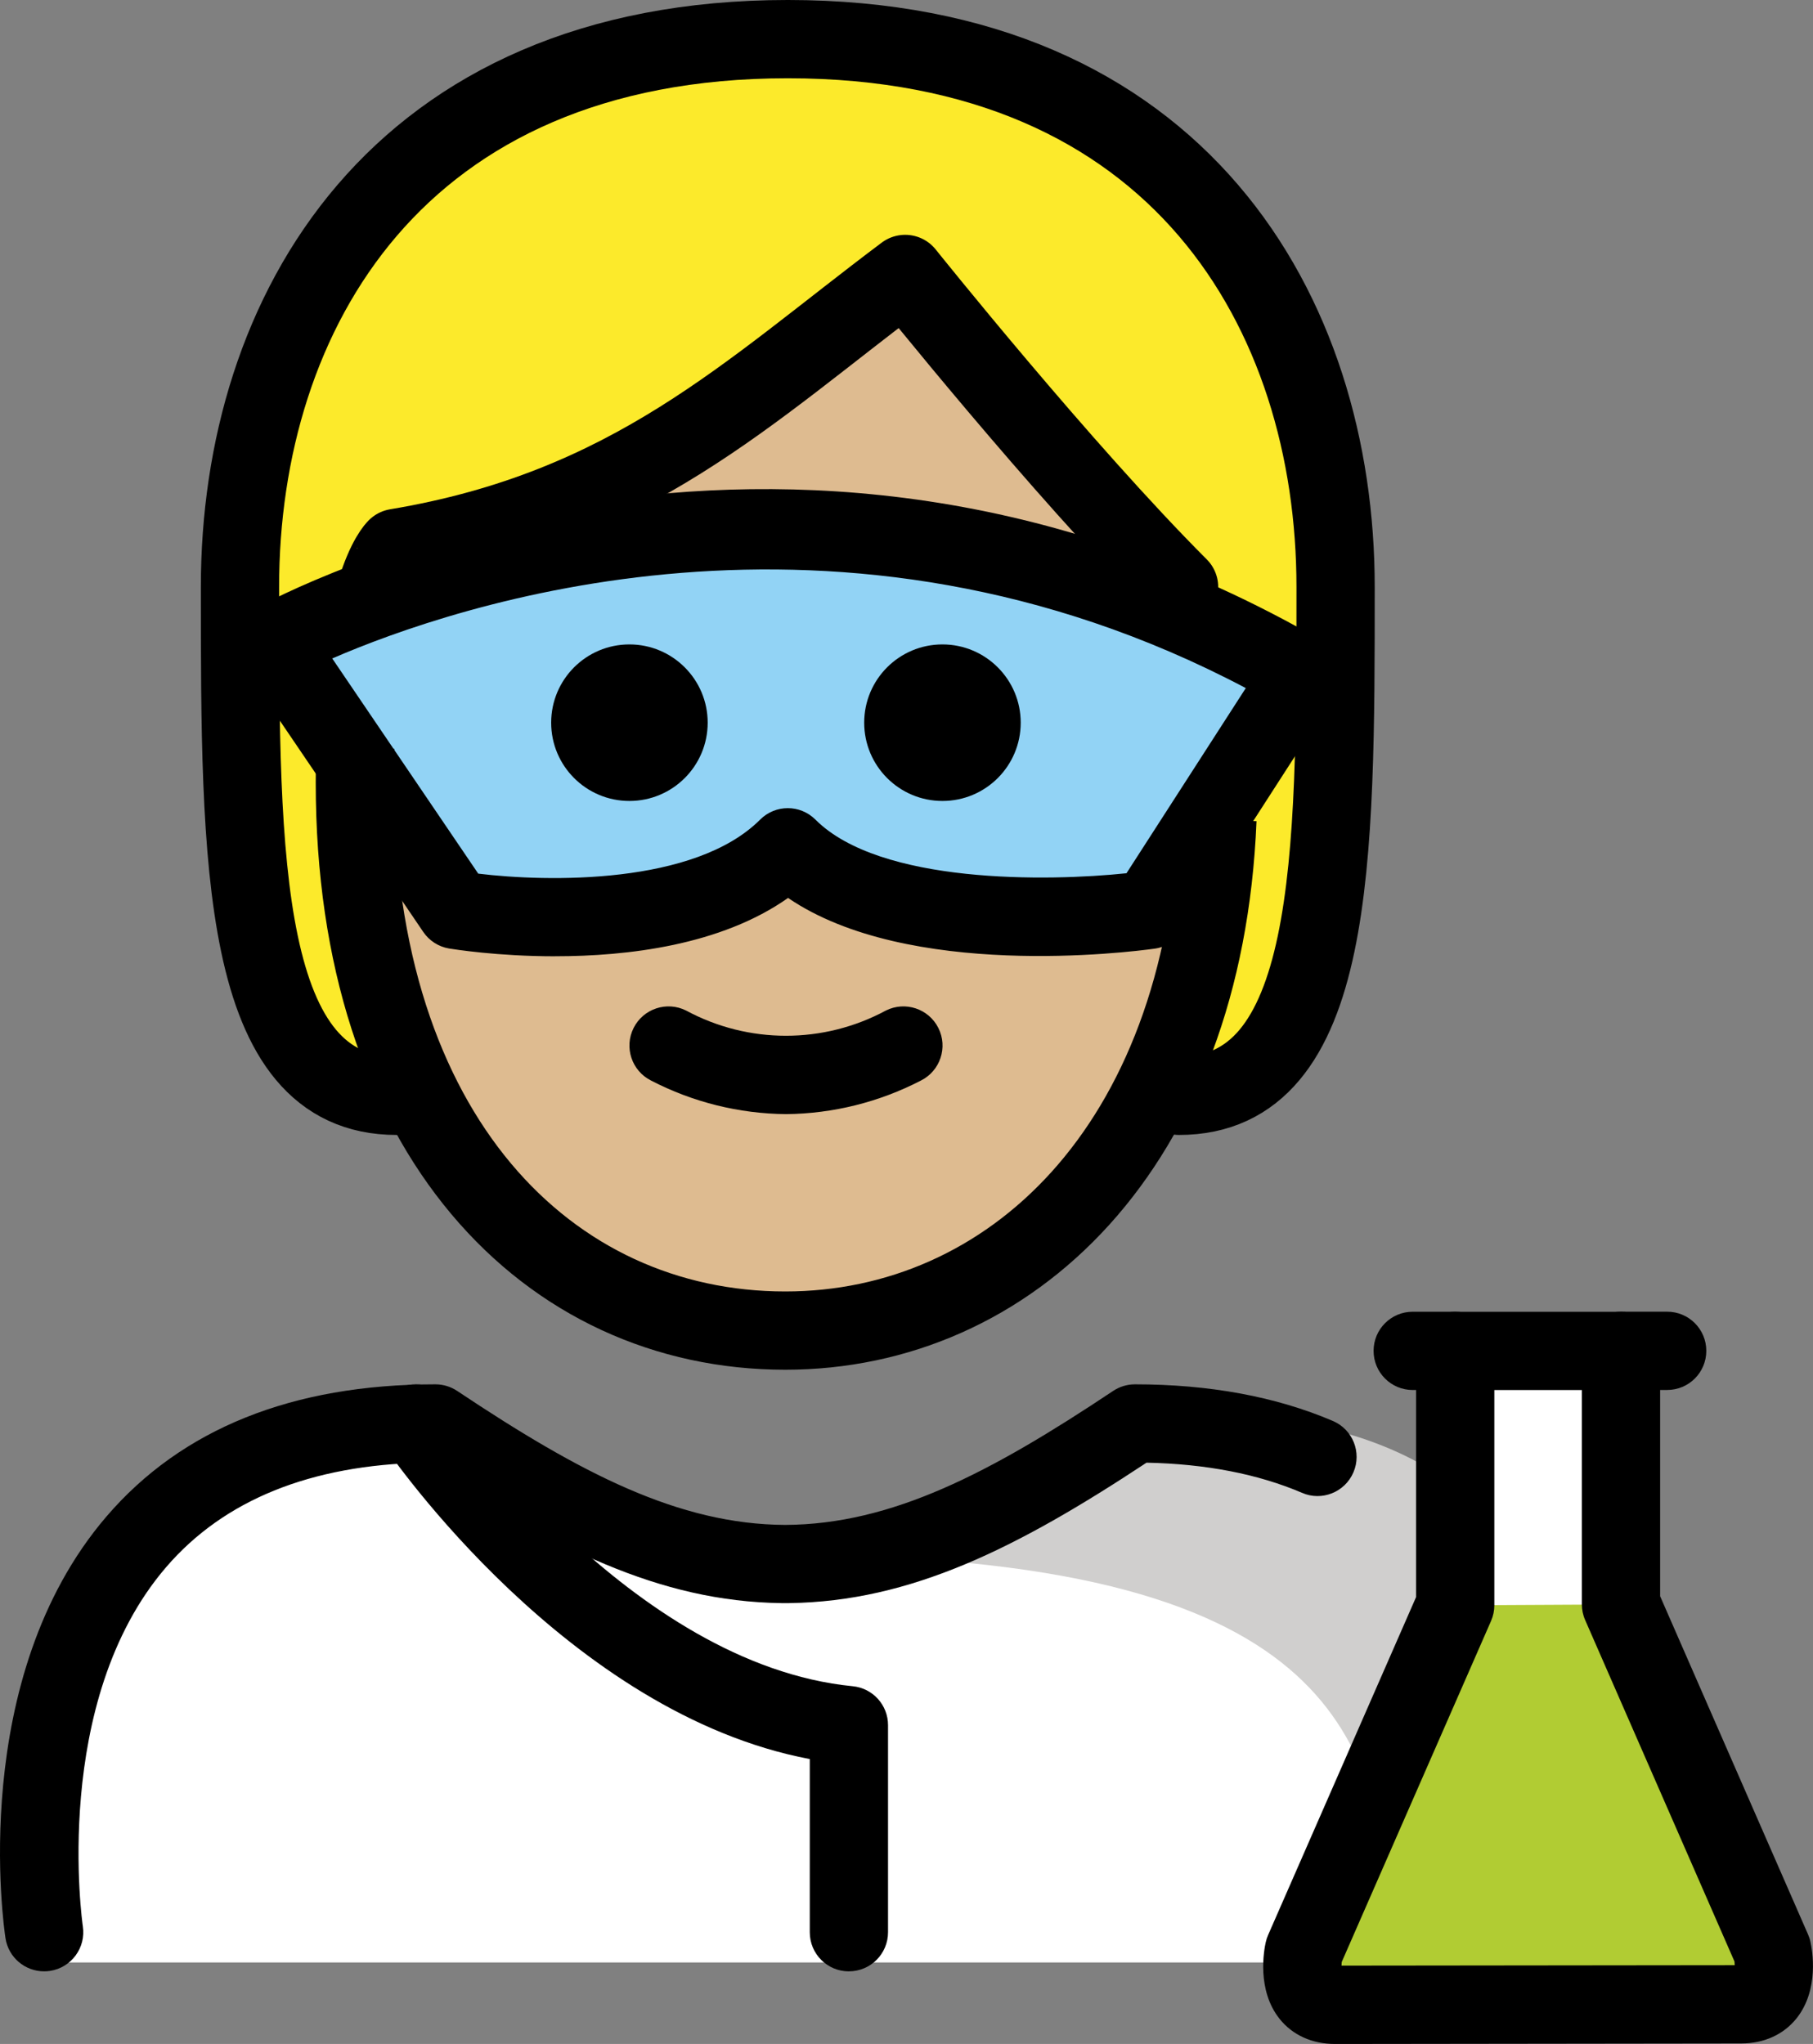 <svg xmlns="http://www.w3.org/2000/svg" xmlns:svg="http://www.w3.org/2000/svg" id="emoji" width="46.334" height="52.227" version="1.1" viewBox="0 0 46.334 52.227"><rect x="0" y="0" width="46.334" height="52.227" fill="#808080" stroke="none"/><g id="color" transform="translate(-15.867,-8.581)"><path id="path1" fill="#fff" d="m 17.254,58.726 c 0,0 -2,-13.5 10,-13.5 3.192,2.128 5.926,3.598 9,3.592 h -0.125 c 3.074,0.006 5.508,-2.164 8.7,-4.292 15.57,-1e-4 10.7,14.2 10.7,14.2"/><path id="path2" fill="#d0cfce" d="m 46.739,44.753 c -3.17,2.113 -4.875,3 -8.938,3.589 13.062,0.411 13.062,5.411 13.825,9.411 4.238,0 5.113,0 5.113,0 0,0 2,-13 -10,-13 z"/><path id="path3" fill="#fff" d="m 58.474,43.099 h -1.179 v 6.478 l 3.866,8.838 c 0,0 0.308,1.381 -0.793,1.381 -0.536,0 -9.848,0.012 -10.385,0.012 -1.101,0 -0.793,-1.38 -0.793,-1.38 l 3.866,-8.829 v -6.5 h -1.085"/><line id="line3" x1="53.056" x2="57.294" y1="43.099" y2="43.099" fill="none"/><path id="path4" fill="#b1cc33" d="m 57.294,49.577 3.866,8.838 c 0,0 0.308,1.381 -0.793,1.381 -0.536,0 -9.848,0.012 -10.385,0.012 -1.101,0 -0.793,-1.38 -0.793,-1.38 l 3.866,-8.829"/><path id="path5" fill="#92d3f5" d="m 23.149,25.003 c 0,0 12.703,-7.023 26.25,0.802 l -3.883,6.026 c 0,0 -6.71,0.932 -9.242,-1.6 -2.591,2.591 -8.49,1.6 -8.49,1.6 z"/></g><g id="hair" transform="translate(-15.867,-8.581)"><path id="path6" fill="#fcea2b" d="m 36,9.581 c -10,0 -14,7 -14,14 0,7 0,13 4,13 h 20 c 4,0 4,-6 4,-13 0,-7 -4,-14 -14,-14 z m 9.515,22.25 c 0,0 -6.71,0.932 -9.242,-1.6 -2.591,2.591 -8.49,1.6 -8.49,1.6 l -4.635,-6.828 c 0,0 12.703,-7.023 26.25,0.802 z"/></g><g id="skin" transform="translate(-15.867,-8.581)"><path id="path7" fill="#debb90" d="M 47.187,24.659 C 46.673,24.318 46.172,23.977 46,23.581 c -3,-3 -7,-8 -7,-8 -4,3 -7,6 -13,7 0,-3e-4 -1.253,0.55 -1.921,1.97 2.954,-1.325 12.57,-4.815 23.108,0.107 z"/><path id="path8" fill="#debb90" d="m 45.515,31.83 c 0,0 -6.71,0.932 -9.242,-1.6 -2.591,2.591 -8.49,1.6 -8.49,1.6 l -4.081,-6.012 v 0 c -0.1,0.797 1.234,1.512 1.234,2.763 0,9 4.936,14 11,14 5.71,0 10.657,-4.637 11.027,-12.998 z"/></g><g id="line" transform="translate(-15.867,-8.581)"><path id="path9" d="m 37.562,58.953 c -0.553,0 -1,-0.447 -1,-1 v -4.425 c -6.163,-1.165 -10.688,-7.721 -10.888,-8.013 -0.31,-0.456 -0.192,-1.078 0.265,-1.389 0.454,-0.312 1.078,-0.192 1.389,0.263 0.046,0.067 4.65,6.723 10.332,7.278 0.512,0.05 0.902,0.48 0.902,0.995 v 5.29 c 0,0.553 -0.447,1 -1,1 z"/><path id="path10" d="m 16.993,58.952 c -0.484,0 -0.91,-0.352 -0.986,-0.847 -0.041,-0.27 -0.973,-6.633 2.581,-10.775 1.923,-2.241 4.751,-3.377 8.407,-3.377 0.197,0 0.391,0.059 0.555,0.168 3.153,2.103 5.661,3.41 8.383,3.424 2.723,-0.013 5.229,-1.321 8.383,-3.424 0.164,-0.109 0.357,-0.168 0.555,-0.168 1.907,0 3.609,0.316 5.06,0.936 0.508,0.217 0.743,0.805 0.525,1.312 -0.217,0.509 -0.809,0.745 -1.312,0.525 -1.127,-0.482 -2.463,-0.741 -3.976,-0.771 -3.31,2.186 -6.027,3.546 -9.128,3.588 -0.015,10e-4 -0.031,0.003 -0.044,10e-4 h -0.003 c -0.011,0 -0.025,0 -0.038,0 h -0.043 c -0.014,0 -0.028,0 -0.038,0 h -0.003 c -0.018,0.002 -0.029,0 -0.044,-10e-4 -3.101,-0.042 -5.817,-1.402 -9.128,-3.588 -2.896,0.057 -5.11,0.954 -6.586,2.669 -2.956,3.437 -2.138,9.12 -2.129,9.178 0.083,0.545 -0.292,1.055 -0.838,1.139 -0.051,0.008 -0.102,0.011 -0.152,0.011 z"/><path id="path11" d="m 49.982,60.808 c -0.58,0 -1.081,-0.227 -1.411,-0.639 -0.592,-0.738 -0.401,-1.763 -0.356,-1.96 0.014,-0.064 0.034,-0.124 0.06,-0.184 l 3.782,-8.636 v -5.291 h -0.086 c -0.553,0 -1,-0.447 -1,-1 0,-0.553 0.447,-1 1,-1 h 1.086 c 0.553,0 1,0.447 1,1 v 6.5 c 0,0.138 -0.028,0.274 -0.084,0.401 l -3.816,8.714 c -0.003,0.03 -0.005,0.061 -0.006,0.093 l 10.05,-0.011 c -0.001,-0.031 -0.003,-0.064 -0.007,-0.095 l -3.816,-8.724 c -0.056,-0.126 -0.084,-0.263 -0.084,-0.4 v -6.479 c 0,-0.553 0.447,-1 1,-1 h 1.18 c 0.553,0 1,0.447 1,1 0,0.553 -0.447,1 -1,1 h -0.18 v 5.27 l 3.782,8.646 c 0.026,0.059 0.046,0.119 0.059,0.183 0.045,0.197 0.235,1.221 -0.356,1.959 -0.33,0.413 -0.832,0.64 -1.412,0.64 z"/><path id="path12" d="m 57.294,44.099 h -4.237 c -0.553,0 -1,-0.447 -1,-1 0,-0.553 0.447,-1 1,-1 h 4.237 c 0.553,0 1,0.447 1,1 0,0.553 -0.447,1 -1,1 z"/><path id="path13" d="m 41.953,27.047 c 0,1.105 -0.895,2 -2,2 -1.105,0 -2,-0.895 -2,-2 0,-1.105 0.895,-2 2,-2 1.104,4e-4 2,0.896 2,2"/><path id="path14" d="m 33.953,27.047 c 0,1.105 -0.895,2 -2,2 -1.105,0 -2,-0.895 -2,-2 0,-1.105 0.895,-2 2,-2 1.104,4e-4 2,0.896 2,2"/><path id="path15" d="m 35.953,37.049 c -1.2,-0.012 -2.381,-0.305 -3.447,-0.858 -0.494,-0.247 -0.694,-0.848 -0.447,-1.342 0.247,-0.494 0.848,-0.694 1.342,-0.447 1.593,0.859 3.512,0.859 5.106,0 0.494,-0.247 1.095,-0.047 1.342,0.447 0.247,0.494 0.047,1.095 -0.447,1.342 -1.066,0.552 -2.247,0.846 -3.447,0.858 z"/><path id="path16" fill="none" stroke="#000" stroke-linecap="round" stroke-linejoin="round" stroke-width="2" d="m 26,36.581 c -4,0 -4,-6 -4,-13 0,-7 4,-14 14,-14 10,0 14,7 14,14 0,7 0,13 -4,13"/><path id="path17" d="m 30.057,33.016 c -1.484,0 -2.604,-0.182 -2.713,-0.199 -0.269,-0.045 -0.508,-0.199 -0.661,-0.425 l -4.635,-6.827 c -0.158,-0.233 -0.211,-0.521 -0.145,-0.794 0.065,-0.273 0.243,-0.507 0.489,-0.643 0.538,-0.298 13.355,-7.205 27.233,0.811 0.237,0.137 0.407,0.365 0.472,0.631 0.065,0.266 0.018,0.546 -0.131,0.776 l -3.883,6.026 c -0.158,0.244 -0.415,0.408 -0.703,0.448 -0.681,0.095 -6.307,0.796 -9.373,-1.295 -1.719,1.212 -4.113,1.49 -5.95,1.49 z m -1.968,-2.112 c 1.763,0.215 5.531,0.293 7.204,-1.38 0.391,-0.391 1.023,-0.391 1.414,0 1.651,1.652 5.938,1.581 7.949,1.37 l 3.049,-4.731 C 37.29,20.663 27.452,24.064 24.358,25.406 Z"/><path id="path18" fill="none" stroke="#000" stroke-linejoin="round" stroke-width="2" d="m 24.948,27.689 c -0.008,0.282 -0.012,0.579 -0.012,0.891 0,9 4.936,14 11,14 5.726,0 10.699,-4.651 11.044,-13.057"/><path id="path19" fill="none" stroke="#000" stroke-linecap="round" stroke-linejoin="round" stroke-width="2" d="m 46,23.581 c -3,-3 -7,-8 -7,-8 -4,3 -7,6 -13,7 0,-2e-4 -0.266,0.249 -0.532,1.124"/></g></svg>